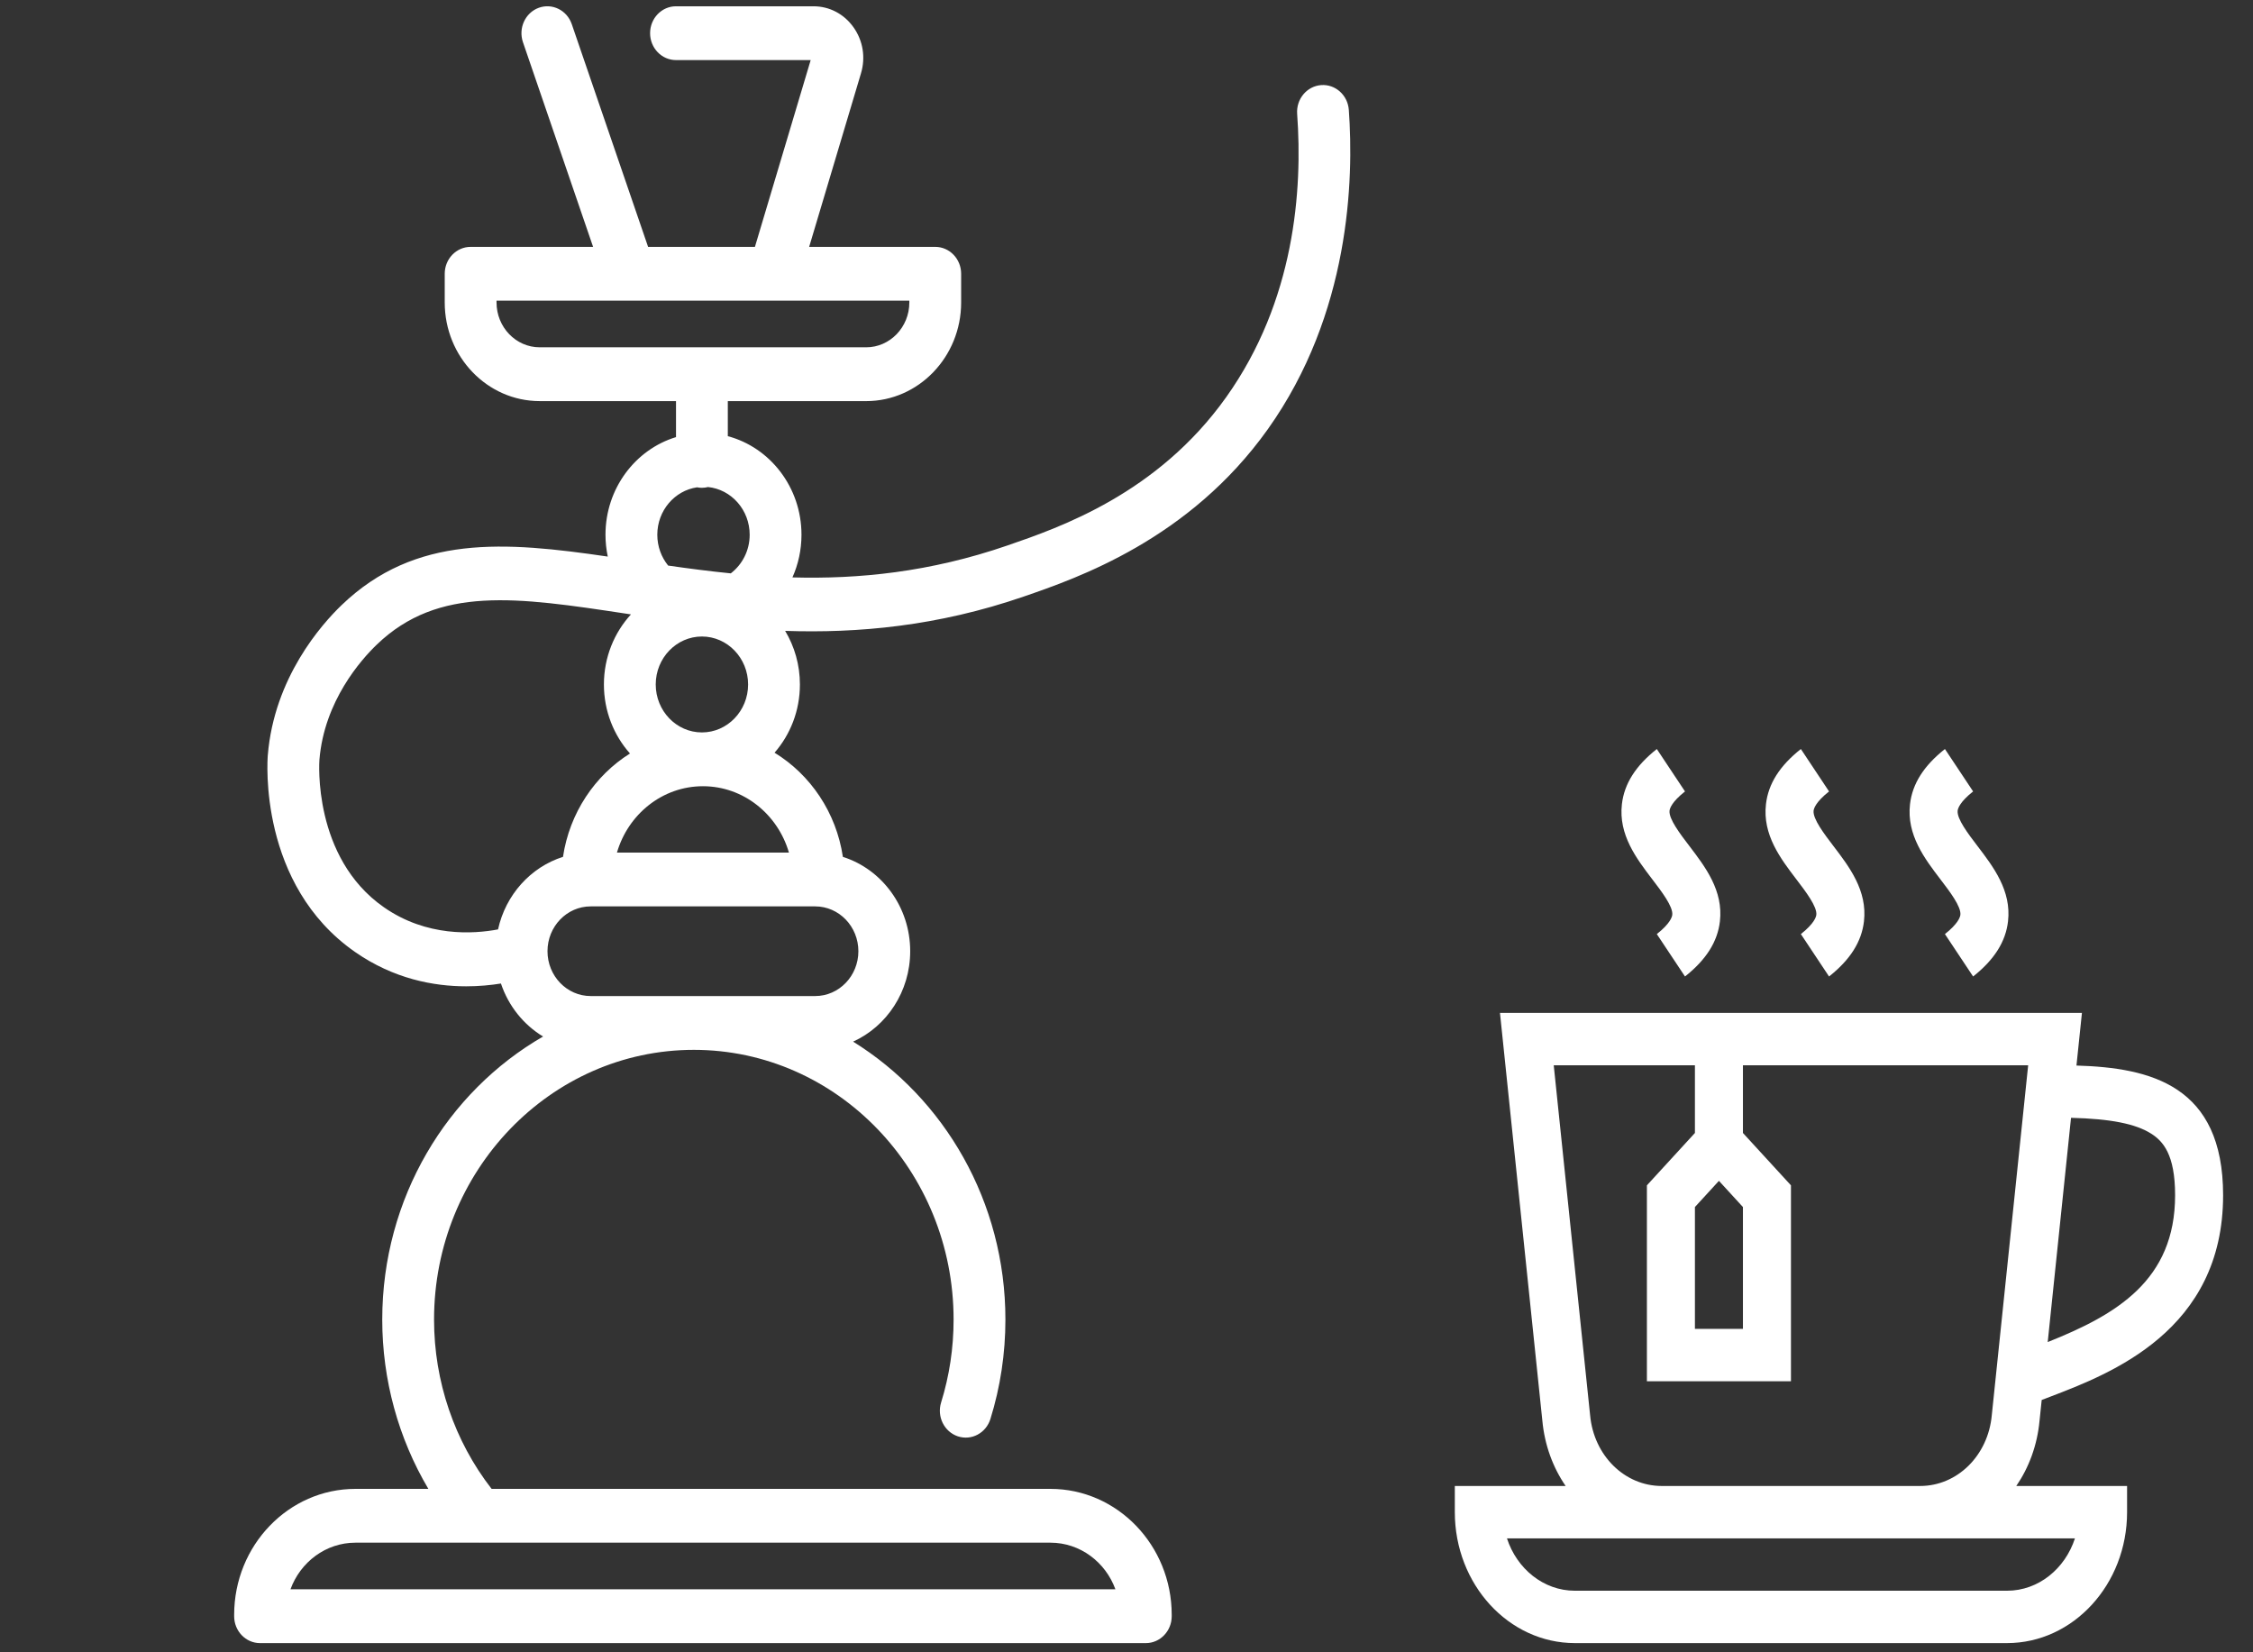 <svg width="165" height="121" viewBox="0 0 165 121" fill="none" xmlns="http://www.w3.org/2000/svg">
<rect x="0" y="0" width="165" height="121" fill="#333333" stroke="none"/>
<g clip-path="url(#clip0)">
<path d="M98.782 8.048C98.703 6.963 97.792 6.15 96.747 6.232C95.703 6.314 94.919 7.26 94.998 8.345C95.403 13.909 94.829 22.024 89.799 29.089C84.761 36.164 77.616 38.625 73.777 39.947C68.093 41.905 62.874 42.416 58.034 42.284C58.459 41.334 58.697 40.276 58.697 39.161C58.697 35.691 56.4 32.767 53.302 31.942V29.374H63.433C67.269 29.374 70.39 26.133 70.39 22.151V20.049C70.39 18.961 69.541 18.079 68.493 18.079H59.259L63.056 5.365C63.402 4.204 63.203 2.977 62.508 1.999C61.814 1.021 60.745 0.46 59.574 0.46H49.508C48.46 0.46 47.61 1.342 47.61 2.43C47.61 3.518 48.46 4.4 49.508 4.4H59.371L55.287 18.08H47.464L41.874 1.769C41.523 0.744 40.437 0.21 39.45 0.573C38.463 0.938 37.948 2.065 38.299 3.09L43.436 18.079H34.467C33.419 18.079 32.57 18.961 32.57 20.049V22.15C32.57 26.133 35.691 29.373 39.527 29.373H49.508V32.01C46.528 32.915 44.343 35.778 44.343 39.161C44.343 39.71 44.402 40.244 44.511 40.759C36.977 39.655 30.424 39.12 25.02 44.311C23.549 45.725 20.078 49.626 19.612 55.309C19.58 55.694 18.921 64.787 26.011 69.72C28.835 71.684 31.764 72.229 34.143 72.229C35.093 72.229 35.954 72.142 36.687 72.024C37.237 73.668 38.344 75.043 39.773 75.906C32.755 79.952 27.994 87.726 27.994 96.635C27.994 101.044 29.177 105.327 31.37 109.032H26.032C21.134 109.032 17.149 113.17 17.149 118.256V118.357C17.149 119.445 17.998 120.327 19.046 120.327H83.914C84.962 120.327 85.811 119.445 85.811 118.357V118.256C85.811 113.17 81.826 109.032 76.928 109.032H36.003C33.28 105.529 31.788 101.16 31.788 96.635C31.788 85.743 40.323 76.882 50.813 76.882C61.303 76.882 69.837 85.743 69.837 96.635C69.837 98.709 69.53 100.751 68.923 102.704C68.601 103.739 69.149 104.849 70.146 105.183C71.144 105.517 72.212 104.948 72.534 103.912C73.262 101.568 73.632 99.119 73.632 96.634C73.632 87.993 69.152 80.419 62.478 76.28C64.936 75.165 66.659 72.617 66.659 69.659C66.659 66.408 64.579 63.653 61.729 62.75C61.244 59.5 59.353 56.728 56.725 55.121C57.878 53.798 58.582 52.046 58.582 50.125C58.582 48.685 58.185 47.34 57.501 46.2C62.8 46.379 68.644 45.867 74.972 43.687C78.908 42.331 87.097 39.51 92.85 31.432C98.876 22.969 99.153 13.149 98.782 8.048ZM35.099 112.972C35.107 112.972 35.115 112.973 35.123 112.973C35.132 112.973 35.142 112.972 35.151 112.972H76.928C79.101 112.972 80.96 114.392 81.688 116.386H21.273C22.001 114.392 23.86 112.972 26.032 112.972H35.099ZM39.527 25.434C37.783 25.434 36.364 23.961 36.364 22.151V22.019H46.125H56.685H66.596V22.151C66.596 23.961 65.177 25.434 63.433 25.434H39.527ZM51.048 35.687C51.164 35.71 51.283 35.723 51.405 35.723C51.559 35.723 51.708 35.702 51.851 35.666C53.561 35.84 54.903 37.34 54.903 39.161C54.903 40.321 54.356 41.348 53.519 41.988C51.95 41.831 50.422 41.631 48.931 41.417C48.437 40.806 48.138 40.019 48.138 39.161C48.138 37.391 49.406 35.927 51.048 35.687ZM51.405 46.612C53.27 46.612 54.788 48.188 54.788 50.124C54.788 52.061 53.27 53.636 51.405 53.636C49.54 53.636 48.023 52.061 48.023 50.124C48.023 48.188 49.54 46.612 51.405 46.612ZM36.475 68.061C34.656 68.405 31.248 68.62 28.124 66.446C22.871 62.792 23.387 55.713 23.393 55.642C23.746 51.332 26.451 48.304 27.597 47.203C32.113 42.864 37.868 43.733 45.832 44.936C45.957 44.955 46.083 44.974 46.208 44.993C44.983 46.33 44.228 48.137 44.228 50.124C44.228 52.074 44.954 53.849 46.137 55.179C43.56 56.794 41.71 59.539 41.231 62.749C38.862 63.5 37.028 65.53 36.475 68.061ZM59.702 66.376C61.446 66.376 62.864 67.848 62.864 69.659C62.864 71.469 61.446 72.942 59.702 72.942H43.258C41.514 72.942 40.096 71.469 40.096 69.659C40.096 67.848 41.514 66.376 43.258 66.376H59.702ZM57.778 62.436H45.183C45.999 59.627 48.513 57.576 51.48 57.576C54.447 57.576 56.961 59.628 57.778 62.436Z" fill="white"/>
</g>
<g clip-path="url(#clip1)">
<path d="M106.545 110.738C106.545 116.025 110.489 120.326 115.337 120.326H146.987C151.834 120.326 155.778 116.025 155.778 110.738V108.82H147.664C148.591 107.468 149.201 105.833 149.368 104.035L149.525 102.522C149.72 102.447 149.925 102.369 150.14 102.286C154.569 100.594 162.811 97.444 162.811 87.528C162.811 79.487 157.513 78.192 152.071 78.031L152.472 74.175H109.851L112.955 104.035C113.122 105.834 113.733 107.469 114.66 108.82H106.545V110.738ZM157.54 83.017C158.407 83.568 159.295 84.534 159.295 87.528C159.295 93.767 154.992 96.278 149.966 98.281L151.673 81.859C154.568 81.93 156.401 82.295 157.54 83.017ZM127.645 88.393V97.314H124.129V88.393L125.887 86.475L127.645 88.393ZM116.453 103.64L113.789 78.01H124.129V82.969L120.612 86.804V101.15H131.162V86.804L127.645 82.969V78.01H148.534L145.87 103.64C145.6 106.593 143.343 108.82 140.622 108.82H121.702C118.98 108.82 116.724 106.593 116.453 103.64ZM151.96 112.656C151.234 114.888 149.279 116.491 146.986 116.491H115.337C113.044 116.491 111.089 114.888 110.363 112.656H151.96Z" fill="white"/>
<path d="M123.402 57.958L121.338 54.852C119.789 56.077 118.953 57.398 118.781 58.891C118.523 61.137 119.849 62.875 121.019 64.408C121.696 65.295 122.538 66.399 122.47 66.994C122.451 67.164 122.301 67.643 121.338 68.404L123.402 71.509C124.951 70.284 125.788 68.963 125.959 67.471C126.218 65.225 124.891 63.487 123.722 61.954C123.044 61.067 122.202 59.963 122.27 59.368C122.29 59.197 122.439 58.719 123.402 57.958Z" fill="white"/>
<path d="M133.952 57.958L131.888 54.852C130.339 56.077 129.502 57.398 129.331 58.891C129.073 61.137 130.399 62.875 131.569 64.408C132.246 65.295 133.088 66.399 133.02 66.994C133 67.164 132.851 67.643 131.888 68.404L133.952 71.509C135.501 70.284 136.338 68.963 136.509 67.471C136.767 65.225 135.441 63.487 134.271 61.954C133.594 61.067 132.752 59.963 132.82 59.368C132.84 59.197 132.989 58.719 133.952 57.958Z" fill="white"/>
<path d="M144.502 57.958L142.438 54.852C140.889 56.077 140.052 57.398 139.881 58.891C139.623 61.137 140.949 62.875 142.119 64.408C142.796 65.295 143.638 66.399 143.57 66.994C143.55 67.164 143.401 67.643 142.438 68.404L144.502 71.509C146.051 70.284 146.888 68.963 147.059 67.471C147.317 65.225 145.991 63.487 144.821 61.954C144.144 61.067 143.302 59.963 143.37 59.368C143.39 59.197 143.539 58.719 144.502 57.958Z" fill="white"/>
</g>
<defs>
<clipPath id="clip0">
<rect width="115.45" height="119.867" fill="white" transform="translate(0.294 0.459)"/>
</clipPath>
<clipPath id="clip1">
<rect width="60.034" height="65.474" fill="white" transform="translate(104.661 54.852)"/>
</clipPath>
</defs>
</svg>
